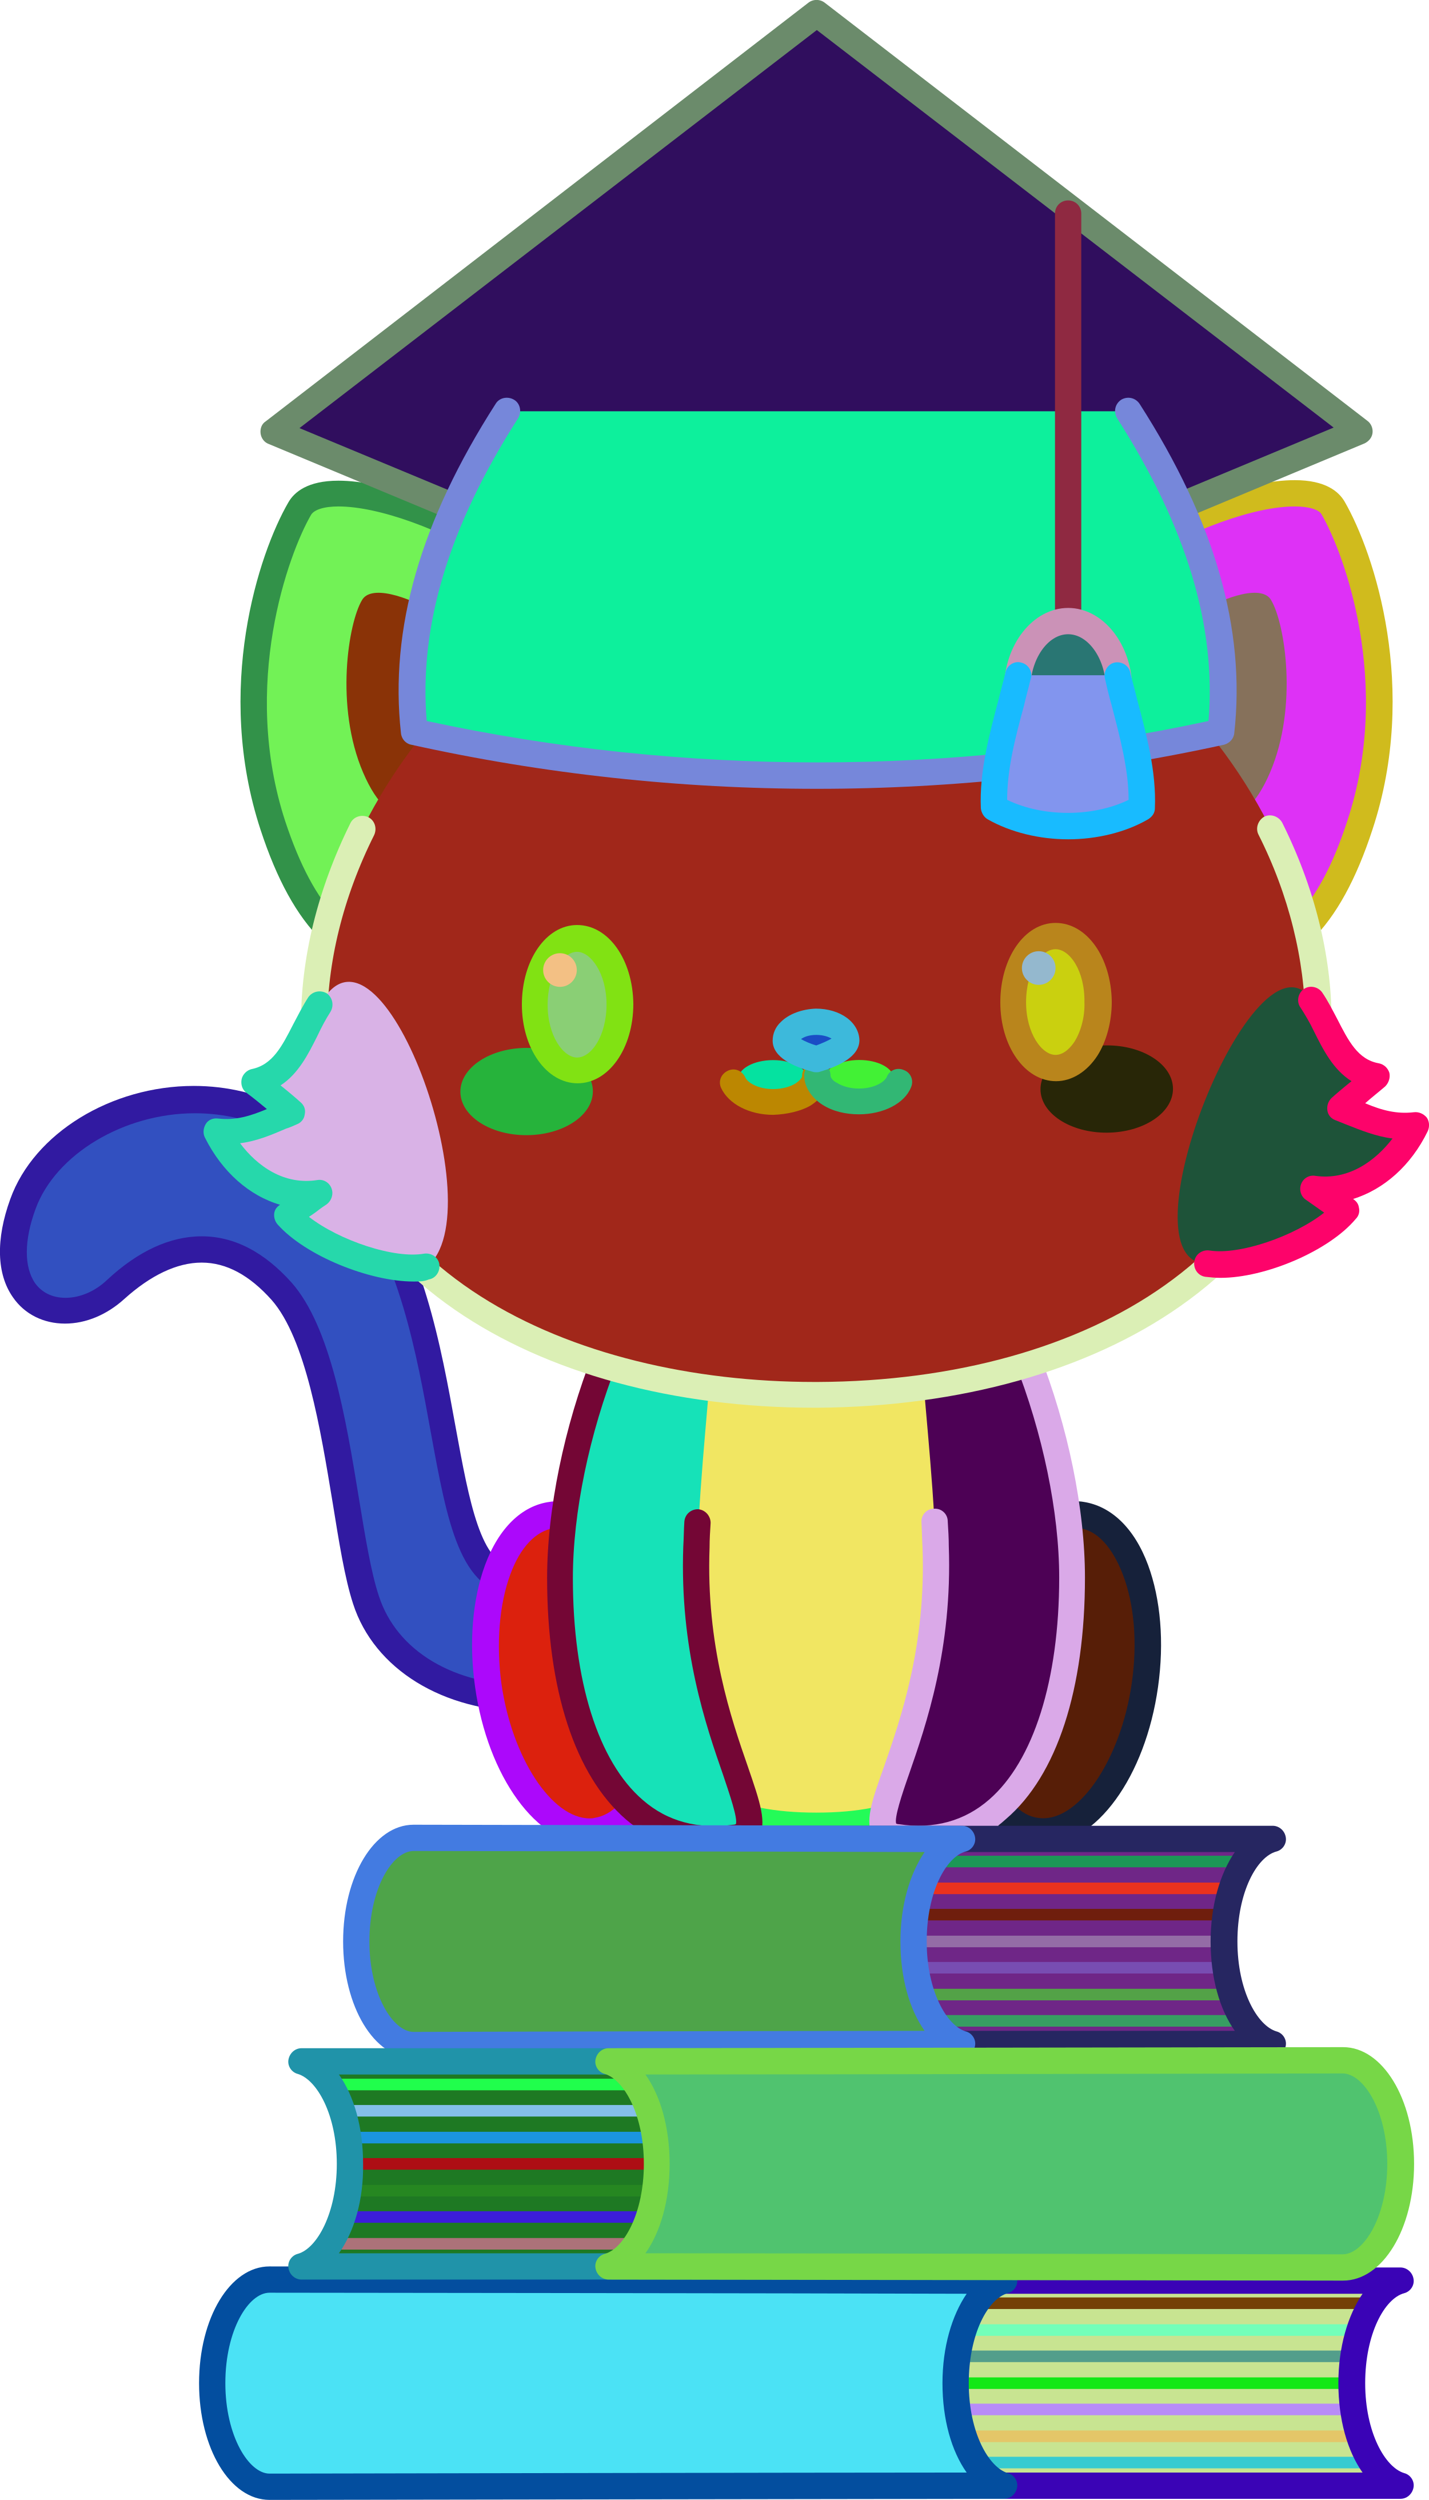 <?xml version="1.0" standalone="no"?>
<svg version="1.1" x="0" y="0" width="100%" height="100%" viewBox="0 0 271.8 475.4" xmlns="http://www.w3.org/2000/svg" xmlns:xlink="http://www.w3.org/1999/xlink">
	  <style type="text/css">.st1{stroke:none;stroke-width:1;stroke-linecap:butt;stroke-linejoin:miter;fill:#ffc733;fill-opacity:1;fill-rule:nonZero;}
	.st2{stroke:none;stroke-width:1;stroke-linecap:butt;stroke-linejoin:miter;fill:#ff0000;fill-opacity:1;fill-rule:nonzero;}
	.st3{stroke:none;stroke-width:1;stroke-linecap:butt;stroke-linejoin:miter;fill:#ffc733;fill-opacity:1;fill-rule:nonZero;}
	.st4{stroke:none;stroke-width:1;stroke-linecap:butt;stroke-linejoin:miter;fill:#ff0000;fill-opacity:1;fill-rule:nonzero;}
	.st5{stroke:none;stroke-width:1;stroke-linecap:butt;stroke-linejoin:miter;fill:#ffc733;fill-opacity:1;fill-rule:nonZero;}
	.st6{stroke:none;stroke-width:1;stroke-linecap:butt;stroke-linejoin:miter;fill:#ff0000;fill-opacity:1;fill-rule:nonzero;}
	.st7{stroke:none;stroke-width:1;stroke-linecap:butt;stroke-linejoin:miter;fill:#ffc733;fill-opacity:1;fill-rule:nonZero;}
	.st8{stroke:none;stroke-width:1;stroke-linecap:butt;stroke-linejoin:miter;fill:#ff0000;fill-opacity:1;fill-rule:nonzero;}
	.st9{stroke:none;stroke-width:1;stroke-linecap:butt;stroke-linejoin:miter;fill:#ffc733;fill-opacity:1;fill-rule:nonZero;}
	.st10{stroke:none;stroke-width:1;stroke-linecap:butt;stroke-linejoin:miter;fill:#ff0000;fill-opacity:1;fill-rule:nonZero;}
	.st11{stroke:none;stroke-width:1;stroke-linecap:butt;stroke-linejoin:miter;fill:#ffc733;fill-opacity:1;fill-rule:nonZero;}
	.st12{stroke:none;stroke-width:1;stroke-linecap:butt;stroke-linejoin:miter;fill:#ff0000;fill-opacity:1;fill-rule:nonZero;}
	.st13{stroke:none;stroke-width:1;stroke-linecap:butt;stroke-linejoin:miter;fill:#ffc733;fill-opacity:1;fill-rule:nonZero;}
	.st14{stroke:none;stroke-width:1;stroke-linecap:butt;stroke-linejoin:miter;fill:#ff0000;fill-opacity:1;fill-rule:nonzero;}
	.st15{stroke:none;stroke-width:1;stroke-linecap:butt;stroke-linejoin:miter;fill:#ff9c00;fill-opacity:1;fill-rule:nonZero;}
	.st16{stroke:none;stroke-width:1;stroke-linecap:butt;stroke-linejoin:miter;fill:#ffc733;fill-opacity:1;fill-rule:nonZero;}
	.st17{stroke:none;stroke-width:1;stroke-linecap:butt;stroke-linejoin:miter;fill:#ff0000;fill-opacity:1;fill-rule:nonzero;}
	.st18{stroke:none;stroke-width:1;stroke-linecap:butt;stroke-linejoin:miter;fill:#ff9c00;fill-opacity:1;fill-rule:nonZero;}
	.st19{stroke:none;stroke-width:1;stroke-linecap:butt;stroke-linejoin:miter;fill:#ffc733;fill-opacity:1;fill-rule:nonZero;}
	.st20{stroke:none;stroke-width:1;stroke-linecap:butt;stroke-linejoin:miter;fill:#ff0000;fill-opacity:1;fill-rule:nonZero;}
	.st21{stroke:none;stroke-width:1;stroke-linecap:butt;stroke-linejoin:miter;fill:#ff0000;fill-opacity:1;fill-rule:nonZero;}
	.st22{stroke:none;stroke-width:1;stroke-linecap:butt;stroke-linejoin:miter;fill:#ff9c00;fill-opacity:1;fill-rule:nonZero;}
	.st23{stroke:none;stroke-width:1;stroke-linecap:butt;stroke-linejoin:miter;fill:#ff9c00;fill-opacity:1;fill-rule:nonZero;}
	.st24{stroke:none;stroke-width:1;stroke-linecap:butt;stroke-linejoin:miter;fill:#ff0000;fill-opacity:1;fill-rule:nonZero;}
	.st25{stroke:none;stroke-width:1;stroke-linecap:butt;stroke-linejoin:miter;fill:#ff0000;fill-opacity:1;fill-rule:nonzero;}
	.st26{stroke:none;stroke-width:1;stroke-linecap:butt;stroke-linejoin:miter;fill:#ffffff;fill-opacity:1;fill-rule:nonZero;}
	.st27{stroke:none;stroke-width:1;stroke-linecap:butt;stroke-linejoin:miter;fill:#ff0000;fill-opacity:1;fill-rule:nonZero;}
	.st28{stroke:none;stroke-width:1;stroke-linecap:butt;stroke-linejoin:miter;fill:#ff0000;fill-opacity:1;fill-rule:nonzero;}
	.st29{stroke:none;stroke-width:1;stroke-linecap:butt;stroke-linejoin:miter;fill:#ffffff;fill-opacity:1;fill-rule:nonZero;}
	.st30{stroke:none;stroke-width:1;stroke-linecap:butt;stroke-linejoin:miter;fill:#ffc733;fill-opacity:1;fill-rule:nonZero;}
	.st31{stroke:none;stroke-width:1;stroke-linecap:butt;stroke-linejoin:miter;fill:#ffc733;fill-opacity:1;fill-rule:nonZero;}
	.st32{stroke:none;stroke-width:1;stroke-linecap:butt;stroke-linejoin:miter;fill:#ff0000;fill-opacity:1;fill-rule:nonZero;}
	.st33{stroke:none;stroke-width:1;stroke-linecap:butt;stroke-linejoin:miter;fill:#ff0000;fill-opacity:1;fill-rule:nonZero;}
	.st34{stroke:none;stroke-width:1;stroke-linecap:butt;stroke-linejoin:miter;fill:#ff0000;fill-opacity:1;fill-rule:nonZero;}
	.st35{stroke:none;stroke-width:1;stroke-linecap:butt;stroke-linejoin:miter;fill:#ff0000;fill-opacity:1;fill-rule:nonzero;}
	.st36{stroke:none;stroke-width:1;stroke-linecap:butt;stroke-linejoin:miter;fill:#ffc733;fill-opacity:1;fill-rule:nonZero;}
	.st37{stroke:none;stroke-width:1;stroke-linecap:butt;stroke-linejoin:miter;fill:#ff0000;fill-opacity:1;fill-rule:nonZero;}
	.st38{stroke:none;stroke-width:1;stroke-linecap:butt;stroke-linejoin:miter;fill:#ffc733;fill-opacity:1;fill-rule:nonZero;}
	.st39{stroke:none;stroke-width:1;stroke-linecap:butt;stroke-linejoin:miter;fill:#ff0000;fill-opacity:1;fill-rule:nonZero;}
	.st40{stroke:none;stroke-width:1;stroke-linecap:butt;stroke-linejoin:miter;fill:#ff0000;fill-opacity:1;fill-rule:nonZero;}
	.st41{stroke:none;stroke-width:1;stroke-linecap:butt;stroke-linejoin:miter;fill:#ff3900;fill-opacity:1;fill-rule:nonZero;}
	.st42{stroke:none;stroke-width:1;stroke-linecap:butt;stroke-linejoin:miter;fill:#ff0000;fill-opacity:1;fill-rule:nonzero;}
	.st43{stroke:none;stroke-width:1;stroke-linecap:butt;stroke-linejoin:miter;fill:#ff3900;fill-opacity:1;fill-rule:nonZero;}
	.st44{stroke:none;stroke-width:1;stroke-linecap:butt;stroke-linejoin:miter;fill:#ff0000;fill-opacity:1;fill-rule:nonZero;}
	.st45{stroke:none;stroke-width:1;stroke-linecap:butt;stroke-linejoin:miter;fill:#ff0000;fill-opacity:1;fill-rule:nonZero;}
	.st46{stroke:none;stroke-width:1;stroke-linecap:butt;stroke-linejoin:miter;fill:#fff00c;fill-opacity:1;fill-rule:nonZero;}
	.st47{stroke:none;stroke-width:1;stroke-linecap:butt;stroke-linejoin:miter;fill:#ff0000;fill-opacity:1;fill-rule:nonzero;}
	.st48{stroke:none;stroke-width:1;stroke-linecap:butt;stroke-linejoin:miter;fill:#fff00c;fill-opacity:1;fill-rule:nonZero;}
	.st49{stroke:none;stroke-width:1;stroke-linecap:butt;stroke-linejoin:miter;fill:#ff0000;fill-opacity:1;fill-rule:nonZero;}
	.st50{stroke:none;stroke-width:1;stroke-linecap:butt;stroke-linejoin:miter;fill:#fff00c;fill-opacity:1;fill-rule:nonZero;}
	.st51{stroke:none;stroke-width:1;stroke-linecap:butt;stroke-linejoin:miter;fill:#ffdc00;fill-opacity:1;fill-rule:nonZero;}
	.st52{stroke:none;stroke-width:1;stroke-linecap:butt;stroke-linejoin:miter;fill:#ffdc00;fill-opacity:1;fill-rule:nonZero;}
	.st53{stroke:none;stroke-width:1;stroke-linecap:butt;stroke-linejoin:miter;fill:#ffdc00;fill-opacity:1;fill-rule:nonZero;}
	.st54{stroke:none;stroke-width:1;stroke-linecap:butt;stroke-linejoin:miter;fill:#ffdc00;fill-opacity:1;fill-rule:nonZero;}
	.st55{stroke:none;stroke-width:1;stroke-linecap:butt;stroke-linejoin:miter;fill:#ffdc00;fill-opacity:1;fill-rule:nonZero;}
	.st56{stroke:none;stroke-width:1;stroke-linecap:butt;stroke-linejoin:miter;fill:#ffdc00;fill-opacity:1;fill-rule:nonZero;}
	.st57{stroke:none;stroke-width:1;stroke-linecap:butt;stroke-linejoin:miter;fill:#ffdc00;fill-opacity:1;fill-rule:nonZero;}
	.st58{stroke:none;stroke-width:1;stroke-linecap:butt;stroke-linejoin:miter;fill:#ff0000;fill-opacity:1;fill-rule:nonzero;}
	.st59{stroke:none;stroke-width:1;stroke-linecap:butt;stroke-linejoin:miter;fill:#ff3900;fill-opacity:1;fill-rule:nonZero;}
	.st60{stroke:none;stroke-width:1;stroke-linecap:butt;stroke-linejoin:miter;fill:#ff0000;fill-opacity:1;fill-rule:nonzero;}
	.st61{stroke:none;stroke-width:1;stroke-linecap:butt;stroke-linejoin:miter;fill:#fff00c;fill-opacity:1;fill-rule:nonZero;}
	.st62{stroke:none;stroke-width:1;stroke-linecap:butt;stroke-linejoin:miter;fill:#ffdc00;fill-opacity:1;fill-rule:nonZero;}
	.st63{stroke:none;stroke-width:1;stroke-linecap:butt;stroke-linejoin:miter;fill:#ffdc00;fill-opacity:1;fill-rule:nonZero;}
	.st64{stroke:none;stroke-width:1;stroke-linecap:butt;stroke-linejoin:miter;fill:#ffdc00;fill-opacity:1;fill-rule:nonZero;}
	.st65{stroke:none;stroke-width:1;stroke-linecap:butt;stroke-linejoin:miter;fill:#ffdc00;fill-opacity:1;fill-rule:nonZero;}
	.st66{stroke:none;stroke-width:1;stroke-linecap:butt;stroke-linejoin:miter;fill:#ffdc00;fill-opacity:1;fill-rule:nonZero;}
	.st67{stroke:none;stroke-width:1;stroke-linecap:butt;stroke-linejoin:miter;fill:#ffdc00;fill-opacity:1;fill-rule:nonZero;}
	.st68{stroke:none;stroke-width:1;stroke-linecap:butt;stroke-linejoin:miter;fill:#ffdc00;fill-opacity:1;fill-rule:nonZero;}
	.st69{stroke:none;stroke-width:1;stroke-linecap:butt;stroke-linejoin:miter;fill:#ff0000;fill-opacity:1;fill-rule:nonzero;}
	.st70{stroke:none;stroke-width:1;stroke-linecap:butt;stroke-linejoin:miter;fill:#ffa100;fill-opacity:1;fill-rule:nonZero;}
	.st71{stroke:none;stroke-width:1;stroke-linecap:butt;stroke-linejoin:miter;fill:#ff0000;fill-opacity:1;fill-rule:nonzero;}
	.st72{stroke:none;stroke-width:1;stroke-linecap:butt;stroke-linejoin:miter;fill:#fff00c;fill-opacity:1;fill-rule:nonZero;}
	.st73{stroke:none;stroke-width:1;stroke-linecap:butt;stroke-linejoin:miter;fill:#ffdc00;fill-opacity:1;fill-rule:nonZero;}
	.st74{stroke:none;stroke-width:1;stroke-linecap:butt;stroke-linejoin:miter;fill:#ffdc00;fill-opacity:1;fill-rule:nonZero;}
	.st75{stroke:none;stroke-width:1;stroke-linecap:butt;stroke-linejoin:miter;fill:#ffdc00;fill-opacity:1;fill-rule:nonZero;}
	.st76{stroke:none;stroke-width:1;stroke-linecap:butt;stroke-linejoin:miter;fill:#ffdc00;fill-opacity:1;fill-rule:nonZero;}
	.st77{stroke:none;stroke-width:1;stroke-linecap:butt;stroke-linejoin:miter;fill:#ffdc00;fill-opacity:1;fill-rule:nonZero;}
	.st78{stroke:none;stroke-width:1;stroke-linecap:butt;stroke-linejoin:miter;fill:#ffdc00;fill-opacity:1;fill-rule:nonZero;}
	.st79{stroke:none;stroke-width:1;stroke-linecap:butt;stroke-linejoin:miter;fill:#ffdc00;fill-opacity:1;fill-rule:nonZero;}
	.st80{stroke:none;stroke-width:1;stroke-linecap:butt;stroke-linejoin:miter;fill:#ff0000;fill-opacity:1;fill-rule:nonzero;}
	.st81{stroke:none;stroke-width:1;stroke-linecap:butt;stroke-linejoin:miter;fill:#ff061e;fill-opacity:1;fill-rule:nonZero;}
	.st82{stroke:none;stroke-width:1;stroke-linecap:butt;stroke-linejoin:miter;fill:#ff0000;fill-opacity:1;fill-rule:nonzero;}</style>
	  <defs/>
	  <g id="组1">
	    <g id="组2">
	      <path class="st1" id="路径1" d="M 97.962 300.812 C 81.062 300.013 88.762 251.413 67.762 224.813 C 46.862 198.213 11.462 209.613 4.362 229.013 C -2.738 248.413 12.462 254.013 21.962 245.213 C 31.562 236.412 43.062 233.713 53.462 245.513 C 63.962 257.413 64.962 290.312 69.462 304.212 C 73.062 315.413 85.362 323.913 103.162 322.913 C 128.062 321.613 113.462 301.613 97.962 300.812  Z " style="fill:#3250c0"/>
	      <path class="st2" id="复合路径1" d="M 100.462 325.513 C 100.462 325.513 100.462 325.513 100.462 325.513 C 84.262 325.513 71.162 317.413 67.162 305.013 C 65.562 300.113 64.462 293.113 63.262 285.712 C 60.962 271.812 58.162 254.613 51.662 247.213 C 47.462 242.513 43.062 240.113 38.362 240.113 C 33.662 240.113 28.662 242.513 23.662 247.013 C 20.362 250.013 16.362 251.713 12.362 251.713 C 8.262 251.713 4.662 249.912 2.462 246.713 C -0.638 242.312 -0.838 235.713 1.962 228.013 C 6.462 215.513 21.162 206.513 36.862 206.513 C 49.562 206.513 61.262 212.413 69.662 223.113 C 80.462 236.812 83.862 256.013 86.662 271.413 C 89.262 285.612 91.462 297.812 97.962 298.112 C 108.362 298.612 118.862 307.112 118.962 314.913 C 118.962 317.812 117.462 324.513 103.262 325.212 C 102.362 325.513 101.462 325.513 100.462 325.513 C 100.462 325.513 100.462 325.513 100.462 325.513  Z M 38.362 235.113 C 44.562 235.113 50.262 238.113 55.462 243.913 C 62.862 252.313 65.762 269.613 68.262 284.913 C 69.462 292.212 70.562 299.013 72.062 303.513 C 75.462 314.013 86.362 320.513 100.562 320.513 C 100.562 320.513 100.562 320.513 100.562 320.513 C 101.462 320.513 102.262 320.513 103.162 320.413 C 106.462 320.212 114.162 319.312 114.162 315.112 C 114.162 310.413 106.162 303.712 97.962 303.312 C 87.462 302.812 85.062 289.413 81.962 272.512 C 79.262 257.612 75.962 239.012 65.962 226.412 C 58.462 216.912 48.262 211.712 37.062 211.712 C 23.562 211.712 10.562 219.512 6.762 229.912 C 4.562 235.912 4.562 240.912 6.662 244.012 C 7.962 245.812 9.962 246.812 12.462 246.812 C 15.162 246.812 18.062 245.612 20.362 243.412 C 26.262 237.913 32.362 235.113 38.362 235.113 C 38.362 235.113 38.362 235.113 38.362 235.113  Z " style="fill:#311aa1"/>
	    </g>
	    <g id="组3">
	      <g id="组4">
	        <path class="st3" id="椭圆1" d="M 104.905 288.013 C 113.929 286.741 123.144 299.187 125.488 315.811 C 127.831 332.436 122.416 346.945 113.393 348.217 C 104.37 349.489 95.155 337.043 92.811 320.418 C 90.467 303.793 95.882 289.285 104.905 288.013  Z " style="fill:#dc210d"/>
	        <path class="st4" id="复合路径2" d="M 112.162 350.812 C 102.162 350.812 92.762 337.913 90.362 320.812 C 89.162 312.413 89.862 304.113 92.262 297.613 C 94.862 290.613 99.262 286.312 104.562 285.613 C 105.062 285.513 105.662 285.513 106.162 285.513 C 116.162 285.513 125.562 298.413 127.962 315.513 C 129.162 323.913 128.462 332.212 126.062 338.712 C 123.462 345.712 119.062 350.013 113.762 350.712 C 113.262 350.712 112.662 350.812 112.162 350.812 C 112.162 350.812 112.162 350.812 112.162 350.812  Z M 106.262 290.513 C 105.962 290.513 105.662 290.513 105.362 290.613 C 101.962 291.113 98.962 294.213 97.062 299.413 C 94.962 305.113 94.362 312.513 95.362 320.113 C 97.362 334.312 104.962 345.812 112.162 345.812 C 112.462 345.812 112.762 345.812 113.062 345.712 C 116.462 345.212 119.462 342.112 121.362 336.913 C 123.462 331.212 124.062 323.812 123.062 316.212 C 121.062 302.013 113.462 290.513 106.262 290.513 C 106.262 290.513 106.262 290.513 106.262 290.513  Z " style="fill:#ac08fb"/>
	      </g>
	      <g id="组5">
	        <path class="st5" id="椭圆2" d="M 185.071 315.74 C 187.415 299.115 196.63 286.669 205.654 287.941 C 214.677 289.213 220.092 303.722 217.748 320.346 C 215.404 336.971 206.189 349.417 197.166 348.145 C 188.143 346.873 182.728 332.364 185.071 315.74  Z " style="fill:#571e07"/>
	        <path class="st6" id="复合路径3" d="M 198.462 350.812 C 198.462 350.812 198.462 350.812 198.462 350.812 C 197.962 350.812 197.362 350.812 196.862 350.712 C 191.562 349.913 187.162 345.712 184.562 338.712 C 182.162 332.212 181.462 324.013 182.662 315.513 C 185.062 298.413 194.462 285.513 204.462 285.513 C 204.962 285.513 205.562 285.513 206.062 285.613 C 211.362 286.413 215.762 290.613 218.362 297.613 C 220.762 304.113 221.462 312.312 220.262 320.812 C 217.862 337.913 208.462 350.812 198.462 350.812 C 198.462 350.812 198.462 350.812 198.462 350.812  Z M 204.362 290.513 C 197.062 290.513 189.462 302.013 187.462 316.212 C 186.362 323.812 186.962 331.212 189.162 336.913 C 191.162 342.112 194.062 345.312 197.462 345.712 C 204.962 346.812 213.162 334.812 215.262 320.112 C 216.362 312.512 215.762 305.112 213.562 299.413 C 211.562 294.212 208.662 291.013 205.262 290.612 C 204.962 290.513 204.662 290.513 204.362 290.513 C 204.362 290.513 204.362 290.513 204.362 290.513  Z " style="fill:#16213a"/>
	      </g>
	    </g>
	    <g id="组6">
	      <path class="st7" id="路径8" d="M 191.862 291.613 C 191.862 322.213 190.962 347.113 155.262 347.113 C 119.562 347.113 118.662 322.312 118.662 291.613 C 118.662 261.013 135.062 236.113 155.262 236.113 C 175.462 236.113 191.862 261.013 191.862 291.613  Z " style="fill:#f1e662"/>
	      <path class="st8" id="复合路径4" d="M 155.262 349.613 C 116.162 349.613 116.162 320.113 116.162 291.613 C 116.162 259.613 133.662 233.613 155.262 233.613 C 176.862 233.613 194.362 259.613 194.362 291.613 C 194.362 320.113 194.362 349.613 155.262 349.613 C 155.262 349.613 155.262 349.613 155.262 349.613  Z M 155.262 238.713 C 136.462 238.713 121.162 262.513 121.162 291.712 C 121.162 324.712 123.462 344.712 155.262 344.712 C 187.062 344.712 189.362 324.712 189.362 291.712 C 189.362 262.413 174.062 238.713 155.262 238.713 C 155.262 238.713 155.262 238.713 155.262 238.713  Z " style="fill:#24fb58"/>
	    </g>
	    <g id="组7">
	      <g id="组8">
	        <g id="组9">
	          <path class="st9" id="路径11" d="M 132.662 294.113 C 131.362 329.413 149.362 348.113 139.962 349.413 C 117.162 352.713 106.662 329.113 106.662 300.113 C 106.662 271.113 122.862 235.413 131.362 235.413 C 139.762 235.413 133.762 265.113 132.662 294.113  Z " style="fill:#16e2b8"/>
	        </g>
	        <g id="组10">
	          <g id="组11">
	            <path class="st10" id="路径12" d="M 135.762 352.212 C 129.462 352.212 123.862 350.112 119.062 346.013 C 109.362 337.613 104.062 321.312 104.062 300.113 C 104.062 287.113 107.262 271.413 112.862 257.213 C 113.362 255.913 114.862 255.313 116.062 255.813 C 117.362 256.313 117.962 257.813 117.462 259.013 C 112.062 272.713 108.962 287.713 108.962 300.113 C 108.962 319.613 113.762 335.013 122.262 342.313 C 126.962 346.413 132.762 347.913 139.462 347.013 C 139.762 347.013 139.862 346.913 139.962 346.913 C 140.362 345.812 138.762 341.213 137.562 337.613 C 134.262 328.113 129.262 313.713 129.962 294.113 C 130.062 292.513 130.062 290.913 130.162 289.413 C 130.262 288.013 131.362 287.013 132.762 287.013 C 134.162 287.113 135.162 288.313 135.162 289.613 C 135.062 291.213 134.962 292.713 134.962 294.313 C 134.262 312.913 139.062 326.813 142.262 336.013 C 144.562 342.713 145.962 346.713 144.262 349.613 C 143.462 350.913 142.062 351.813 140.162 352.013 C 138.762 352.113 137.262 352.212 135.762 352.212 C 135.762 352.212 135.762 352.212 135.762 352.212  Z " style="fill:#740635"/>
	          </g>
	        </g>
	      </g>
	      <g id="组12">
	        <g id="组13">
	          <path class="st11" id="路径13" d="M 177.962 294.113 C 179.262 329.413 161.262 348.113 170.662 349.413 C 193.462 352.713 203.962 329.113 203.962 300.113 C 203.962 271.113 187.762 235.413 179.262 235.413 C 170.762 235.413 176.862 265.113 177.962 294.113  Z " style="fill:#4d0155"/>
	        </g>
	        <g id="组14">
	          <g id="组15">
	            <path class="st12" id="路径14" d="M 174.762 352.212 C 173.262 352.212 171.762 352.112 170.262 351.913 C 168.362 351.612 167.062 350.812 166.162 349.513 C 164.362 346.613 165.762 342.613 168.162 335.913 C 171.362 326.712 176.162 312.913 175.462 294.212 C 175.362 292.612 175.362 291.112 175.262 289.513 C 175.162 288.113 176.262 286.913 177.662 286.913 C 179.062 286.812 180.262 287.913 180.262 289.312 C 180.362 290.913 180.462 292.512 180.462 294.012 C 181.162 313.612 176.162 328.012 172.862 337.512 C 171.562 341.212 170.062 345.712 170.462 346.812 C 170.562 346.812 170.662 346.913 170.962 346.913 C 177.662 347.913 183.462 346.312 188.162 342.212 C 196.562 334.913 201.462 319.513 201.462 300.013 C 201.462 287.613 198.362 272.613 192.962 258.913 C 192.462 257.612 193.062 256.212 194.362 255.713 C 195.662 255.213 197.062 255.812 197.562 257.112 C 203.162 271.312 206.362 287.012 206.362 300.012 C 206.362 321.212 201.062 337.612 191.362 345.912 C 186.762 350.113 181.162 352.212 174.762 352.212 C 174.762 352.212 174.762 352.212 174.762 352.212  Z " style="fill:#daa9e8"/>
	          </g>
	        </g>
	      </g>
	    </g>
	    <g id="组16">
	      <g id="组17">
	        <g id="组18">
	          <path class="st13" id="路径15" d="M 120.462 130.513 C 128.562 154.413 113.562 169.513 94.862 178.413 C 71.762 189.413 59.462 179.913 51.962 156.913 C 43.262 130.313 52.162 105.113 57.062 96.613 C 63.162 86.113 112.262 106.713 120.462 130.513  Z " style="fill:#72f256"/>
	          <path class="st14" id="复合路径5" d="M 77.762 185.513 C 64.762 185.513 55.762 176.713 49.562 157.813 C 40.762 131.013 49.162 105.313 54.862 95.513 C 55.962 93.613 58.462 91.413 64.362 91.413 C 81.462 91.413 115.862 109.413 122.862 129.813 C 130.062 151.013 120.562 169.113 95.962 180.813 C 89.062 183.913 83.162 185.513 77.762 185.513 C 77.762 185.513 77.762 185.513 77.762 185.513  Z M 64.362 96.313 C 61.662 96.313 59.762 96.913 59.162 97.913 C 54.862 105.313 45.762 130.213 54.262 156.213 C 59.762 172.812 67.162 180.513 77.662 180.513 C 82.262 180.513 87.662 179.013 93.662 176.213 C 109.262 168.812 126.062 155.113 117.962 131.412 C 112.062 113.613 79.662 96.313 64.362 96.313 C 64.362 96.313 64.362 96.313 64.362 96.313  Z " style="fill:#329249"/>
	        </g>
	        <g id="组19">
	          <path class="st15" id="路径18" d="M 100.062 133.513 C 105.462 146.113 98.362 148.813 89.862 152.513 C 81.262 156.213 74.462 159.513 69.062 146.913 C 63.662 134.313 66.262 118.413 68.862 114.113 C 72.062 108.513 94.662 120.913 100.062 133.513  Z " style="fill:#8a3307"/>
	        </g>
	        <g id="组20">
	          <path class="st16" id="路径19" d="M 190.162 130.513 C 182.062 154.413 197.062 169.513 215.762 178.413 C 238.862 189.413 251.162 179.913 258.662 156.913 C 267.362 130.313 258.462 105.113 253.562 96.613 C 247.462 86.113 198.262 106.713 190.162 130.513  Z " style="fill:#de31f6"/>
	          <path class="st17" id="复合路径6" d="M 232.862 185.513 C 232.862 185.513 232.862 185.513 232.862 185.513 C 227.462 185.513 221.462 183.913 214.662 180.713 C 190.062 169.013 180.462 150.912 187.762 129.713 C 194.762 109.213 229.162 91.312 246.262 91.312 C 252.162 91.312 254.662 93.513 255.762 95.412 C 261.462 105.312 269.862 131.012 261.062 157.713 C 254.862 176.713 245.862 185.513 232.862 185.513 C 232.862 185.513 232.862 185.513 232.862 185.513  Z M 246.262 96.313 C 230.962 96.313 198.562 113.613 192.562 131.313 C 184.462 155.013 201.362 168.813 216.862 176.113 C 222.862 179.013 228.262 180.413 232.862 180.413 C 243.362 180.413 250.862 172.713 256.262 156.113 C 264.862 130.113 255.662 105.213 251.362 97.813 C 250.862 96.913 248.962 96.313 246.262 96.313 C 246.262 96.313 246.262 96.313 246.262 96.313  Z " style="fill:#d0bb1d"/>
	        </g>
	        <g id="组21">
	          <path class="st18" id="路径22" d="M 210.562 133.513 C 205.162 146.113 212.262 148.813 220.762 152.513 C 229.362 156.213 236.162 159.513 241.562 146.913 C 246.962 134.313 244.362 118.413 241.762 114.113 C 238.562 108.513 215.962 120.913 210.562 133.513  Z " style="fill:#86715b"/>
	        </g>
	      </g>
	      <g id="组22">
	        <path class="st19" id="路径23" d="M 250.862 194.013 C 251.062 239.013 208.462 264.913 155.662 265.212 C 102.862 265.513 59.962 239.912 59.762 194.912 C 59.562 149.912 102.062 102.412 154.862 102.212 C 207.662 102.013 250.562 149.013 250.862 194.013  Z " style="fill:#a1271a"/>
	      </g>
	      <g id="组23">
	        <g id="组24">
	          <path class="st20" id="路径24" d="M 154.862 267.712 C 128.162 267.712 103.962 261.112 86.562 249.113 C 67.462 235.913 57.362 217.213 57.262 194.912 C 57.162 182.213 60.462 169.012 66.662 156.512 C 67.262 155.312 68.762 154.812 70.062 155.412 C 71.262 156.012 71.762 157.512 71.162 158.812 C 65.262 170.613 62.162 183.113 62.262 195.013 C 62.462 241.913 108.862 262.812 154.862 262.812 C 155.062 262.812 155.362 262.812 155.562 262.812 C 181.562 262.712 204.962 256.212 221.562 244.413 C 239.062 232.013 248.362 214.613 248.262 194.113 C 248.162 182.513 245.162 170.213 239.362 158.713 C 238.762 157.513 239.262 156.013 240.462 155.313 C 241.662 154.713 243.162 155.213 243.862 156.413 C 249.962 168.613 253.262 181.613 253.262 194.013 C 253.362 216.313 243.462 235.113 224.462 248.413 C 206.962 260.712 182.562 267.513 155.562 267.712 C 155.362 267.712 155.162 267.712 154.862 267.712 C 154.862 267.712 154.862 267.712 154.862 267.712  Z " style="fill:#dbefb5"/>
	        </g>
	      </g>
	      <g id="组25">
	        <g id="组26">
	          <path class="st21" id="路径25" d="M 210.862 123.613 C 210.362 123.613 209.862 123.413 209.362 123.113 C 193.062 111.013 174.362 104.713 155.162 104.713 C 155.062 104.713 154.862 104.713 154.762 104.713 C 135.862 104.812 117.462 111.113 101.362 122.913 C 100.262 123.713 98.662 123.513 97.862 122.413 C 97.062 121.313 97.262 119.713 98.362 118.913 C 115.262 106.413 134.762 99.812 154.762 99.713 C 154.862 99.713 155.062 99.713 155.162 99.713 C 175.362 99.713 195.162 106.413 212.262 119.113 C 213.362 119.913 213.562 121.513 212.762 122.613 C 212.462 123.313 211.662 123.613 210.862 123.613 C 210.862 123.613 210.862 123.613 210.862 123.613  Z " style="fill:#8ba56c"/>
	        </g>
	      </g>
	      <g id="组27">
	        <g id="组28">
	          <path class="st22" id="椭圆3" d="M 100.125 199.279 C 107.084 199.245 112.743 202.934 112.765 207.518 C 112.787 212.102 107.164 215.845 100.205 215.879 C 93.246 215.912 87.587 212.224 87.565 207.64 C 87.543 203.056 93.166 199.312 100.125 199.279  Z " style="fill:#26b33b"/>
	        </g>
	        <g id="组29">
	          <path class="st23" id="椭圆4" d="M 210.465 198.803 C 217.424 198.77 223.083 202.459 223.105 207.043 C 223.127 211.627 217.504 215.37 210.545 215.403 C 203.586 215.437 197.927 211.748 197.905 207.164 C 197.883 202.58 203.507 198.837 210.465 198.803  Z " style="fill:#282607"/>
	        </g>
	      </g>
	      <g id="组30">
	        <g id="组31">
	          <path class="st24" id="椭圆5" d="M 109.721 178.484 C 114.195 178.463 117.848 184.042 117.881 190.945 C 117.915 197.849 114.315 203.463 109.841 203.484 C 105.368 203.506 101.715 197.927 101.681 191.023 C 101.648 184.12 105.248 178.506 109.721 178.484  Z " style="fill:#8acf75"/>
	          <path class="st25" id="复合路径7" d="M 109.862 206.013 C 103.962 206.013 99.262 199.413 99.262 191.013 C 99.262 182.613 103.862 175.913 109.762 175.913 C 115.762 175.913 120.362 182.513 120.462 190.913 C 120.462 199.413 115.762 206.013 109.862 206.013 C 109.862 206.013 109.862 206.013 109.862 206.013 C 109.862 206.013 109.862 206.013 109.862 206.013  Z M 109.762 181.013 C 107.062 181.013 104.162 185.113 104.162 191.113 C 104.162 197.013 107.162 201.113 109.762 201.113 C 109.762 201.113 109.762 203.613 109.762 203.613 C 109.762 203.613 109.762 201.113 109.762 201.113 C 112.462 201.113 115.362 197.013 115.362 191.013 C 115.362 185.113 112.362 181.013 109.762 181.013 C 109.762 181.013 109.762 181.013 109.762 181.013  Z " style="fill:#81e213"/>
	        </g>
	        <g id="组32">
	          <path class="st26" id="椭圆6" d="M 106.494 181.274 C 108.261 181.266 109.701 182.692 109.709 184.459 C 109.717 186.227 108.291 187.666 106.523 187.674 C 104.756 187.682 103.317 186.256 103.309 184.489 C 103.301 182.721 104.727 181.282 106.494 181.274  Z " style="fill:#f3c084"/>
	        </g>
	        <g id="组33">
	          <path class="st27" id="椭圆7" d="M 200.715 178.101 C 205.188 178.08 208.841 183.659 208.874 190.563 C 208.908 197.466 205.308 203.08 200.834 203.101 C 196.361 203.123 192.708 197.544 192.674 190.64 C 192.641 183.737 196.241 178.123 200.715 178.101  Z " style="fill:#cad00f"/>
	          <path class="st28" id="复合路径8" d="M 200.862 205.613 C 194.962 205.613 190.262 199.013 190.262 190.613 C 190.262 182.213 194.862 175.513 200.762 175.513 C 206.762 175.513 211.362 182.113 211.462 190.513 C 211.462 194.313 210.462 198.013 208.762 200.713 C 206.762 203.813 203.862 205.613 200.862 205.613 C 200.862 205.613 200.862 205.613 200.862 205.613 C 200.862 205.613 200.862 205.613 200.862 205.613  Z M 200.762 180.513 C 198.062 180.513 195.162 184.613 195.162 190.613 C 195.162 196.513 198.162 200.613 200.762 200.613 C 200.762 200.613 200.762 203.113 200.762 203.113 C 200.762 203.113 200.762 200.613 200.762 200.613 C 202.462 200.613 203.762 199.013 204.362 198.113 C 205.562 196.213 206.362 193.413 206.262 190.613 C 206.362 184.613 203.462 180.513 200.762 180.513 C 200.762 180.513 200.762 180.513 200.762 180.513  Z " style="fill:#b9851c"/>
	        </g>
	        <g id="组34">
	          <path class="st29" id="椭圆8" d="M 197.554 180.893 C 199.321 180.885 200.76 182.311 200.768 184.078 C 200.777 185.846 199.351 187.285 197.583 187.293 C 195.816 187.302 194.377 185.876 194.368 184.108 C 194.36 182.341 195.786 180.902 197.554 180.893  Z " style="fill:#94b8ce"/>
	        </g>
	      </g>
	      <g id="组35">
	        <g id="组36">
	          <path class="st30" id="椭圆9" d="M 146.985 201.603 C 150.631 201.585 153.593 203.183 153.603 205.171 C 153.612 207.159 150.665 208.785 147.02 208.803 C 143.375 208.821 140.412 207.223 140.403 205.235 C 140.393 203.247 143.34 201.621 146.985 201.603  Z " style="fill:#05e2a0"/>
	        </g>
	        <g id="组37">
	          <path class="st31" id="椭圆10" d="M 163.378 201.58 C 167.023 201.562 169.986 203.16 169.995 205.148 C 170.005 207.136 167.057 208.762 163.412 208.78 C 159.767 208.797 156.805 207.2 156.795 205.212 C 156.786 203.223 159.733 201.597 163.378 201.58  Z " style="fill:#42f135"/>
	        </g>
	        <g id="组38">
	          <g id="组39">
	            <g id="组40">
	              <g id="组41">
	                <path class="st32" id="路径30" d="M 147.062 212.013 C 142.462 212.013 138.562 209.913 137.162 206.913 C 136.562 205.613 137.162 204.213 138.462 203.613 C 139.762 203.013 141.162 203.613 141.762 204.913 C 142.162 205.813 144.062 207.113 147.062 207.113 C 147.062 207.113 147.062 207.113 147.062 207.113 C 148.662 207.113 150.262 206.713 151.362 206.013 C 152.062 205.513 152.562 205.013 152.562 204.613 C 152.562 203.213 153.662 202.113 155.062 202.113 C 155.062 202.113 155.062 202.113 155.062 202.113 C 156.462 202.113 157.562 203.213 157.562 204.613 C 157.562 206.812 156.362 208.913 154.062 210.312 C 152.262 211.313 149.762 211.913 147.062 212.013 C 147.162 212.013 147.162 212.013 147.062 212.013 C 147.062 212.013 147.062 212.013 147.062 212.013  Z " style="fill:#bc8701"/>
	              </g>
	            </g>
	            <g id="组42">
	              <g id="组43">
	                <path class="st33" id="路径31" d="M 163.362 211.913 C 160.762 211.913 158.362 211.313 156.462 210.113 C 154.262 208.713 152.962 206.613 152.962 204.513 C 152.962 203.113 154.062 202.013 155.462 202.013 C 155.462 202.013 155.462 202.013 155.462 202.013 C 156.862 202.013 157.962 203.113 157.962 204.513 C 157.962 204.913 158.362 205.513 159.162 205.913 C 160.262 206.613 161.762 207.013 163.362 207.013 C 163.362 207.013 163.362 207.013 163.362 207.013 C 166.362 207.013 168.262 205.713 168.662 204.813 C 169.162 203.513 170.662 202.913 171.962 203.513 C 173.262 204.013 173.862 205.513 173.262 206.813 C 172.062 209.813 168.062 211.913 163.362 211.913 C 163.462 211.913 163.462 211.913 163.362 211.913 C 163.362 211.913 163.362 211.913 163.362 211.913  Z " style="fill:#32b774"/>
	              </g>
	            </g>
	          </g>
	          <g id="组44">
	            <path class="st34" id="路径32" d="M 160.962 197.813 C 160.962 199.813 155.262 201.413 155.262 201.413 C 155.262 201.413 149.562 199.813 149.462 197.913 C 149.462 195.913 152.062 194.313 155.162 194.313 C 158.362 194.313 160.962 195.913 160.962 197.813  Z " style="fill:#1a4dc5"/>
	            <path class="st35" id="复合路径9" d="M 155.262 203.913 C 155.062 203.913 154.862 203.913 154.562 203.813 C 151.062 202.913 146.962 201.113 146.962 197.913 C 146.962 196.613 147.462 195.313 148.562 194.313 C 150.062 192.813 152.562 191.913 155.162 191.813 C 159.862 191.813 163.362 194.413 163.462 197.813 C 163.462 201.013 159.362 202.813 155.962 203.813 C 155.762 203.913 155.462 203.913 155.262 203.913 C 155.262 203.913 155.262 203.913 155.262 203.913  Z M 152.362 197.613 C 153.062 198.013 154.162 198.513 155.262 198.812 C 156.362 198.412 157.462 197.912 158.162 197.512 C 157.662 197.212 156.662 196.812 155.262 196.812 C 153.862 196.813 152.862 197.213 152.362 197.613 C 152.362 197.613 152.362 197.613 152.362 197.613  Z " style="fill:#3db9db"/>
	          </g>
	        </g>
	      </g>
	      <g id="组45">
	        <g id="组46">
	          <g id="组47">
	            <path class="st36" id="路径35" d="M 60.862 191.113 C 57.762 196.812 55.762 204.413 48.562 205.812 C 50.862 207.713 53.562 209.812 55.562 211.613 C 50.762 213.613 46.762 215.812 41.262 215.113 C 44.962 222.513 52.362 228.413 60.862 227.013 C 58.762 228.413 57.062 229.913 54.662 231.013 C 59.862 236.913 73.562 242.213 81.162 240.913 C 94.262 230.613 72.162 170.113 60.862 191.113  Z " style="fill:#d9b2e6"/>
	          </g>
	          <g id="组48">
	            <path class="st37" id="路径36" d="M 78.662 243.713 C 70.262 243.713 58.062 238.812 52.762 232.812 C 52.262 232.213 52.062 231.412 52.162 230.713 C 52.262 230.013 52.662 229.513 53.262 229.113 C 47.462 227.413 42.262 222.913 38.962 216.312 C 38.562 215.512 38.662 214.512 39.162 213.713 C 39.662 212.912 40.562 212.613 41.462 212.713 C 44.862 213.113 47.662 212.213 50.762 210.912 C 49.662 210.012 48.362 208.912 46.862 207.812 C 46.062 207.213 45.762 206.213 45.962 205.213 C 46.162 204.312 46.962 203.513 47.862 203.312 C 51.862 202.512 53.662 198.912 55.762 194.812 C 56.662 193.113 57.562 191.312 58.662 189.613 C 59.462 188.513 60.962 188.213 62.162 188.913 C 63.262 189.713 63.562 191.213 62.862 192.413 C 61.962 193.813 61.162 195.313 60.362 197.013 C 58.662 200.413 56.762 204.213 53.362 206.413 C 54.862 207.613 56.162 208.713 57.162 209.613 C 57.862 210.213 58.162 211.013 57.962 211.913 C 57.862 212.813 57.262 213.513 56.462 213.813 C 55.762 214.113 55.162 214.413 54.462 214.613 C 51.662 215.813 48.862 217.013 45.662 217.413 C 48.962 221.813 54.062 225.413 60.362 224.413 C 61.562 224.213 62.662 224.913 63.062 226.013 C 63.462 227.113 63.062 228.313 62.162 229.013 C 61.562 229.413 60.962 229.813 60.462 230.213 C 59.962 230.613 59.362 231.013 58.762 231.413 C 64.562 235.913 74.962 239.413 80.662 238.413 C 82.062 238.213 83.362 239.113 83.562 240.413 C 83.762 241.813 82.862 243.113 81.562 243.313 C 80.662 243.713 79.662 243.713 78.662 243.713 C 78.662 243.713 78.662 243.713 78.662 243.713  Z " style="fill:#26d8ab"/>
	          </g>
	        </g>
	        <g id="组49">
	          <path class="st38" id="路径37" d="M 249.562 190.213 C 253.162 195.613 254.762 203.513 262.062 204.812 C 259.762 206.713 257.062 208.912 255.062 210.713 C 259.862 212.613 263.962 214.812 269.462 214.113 C 265.862 221.513 258.562 227.513 249.962 226.213 C 252.062 227.613 253.862 229.113 256.162 230.213 C 250.962 236.213 237.362 241.613 229.762 240.312 C 212.362 240.713 238.862 174.313 249.562 190.213  Z " style="fill:#1e5339"/>
	        </g>
	        <g id="组50">
	          <path class="st39" id="路径38" d="M 232.162 243.013 C 231.162 243.013 230.162 242.913 229.262 242.813 C 227.862 242.613 226.962 241.313 227.162 239.913 C 227.362 238.513 228.662 237.613 230.062 237.813 C 235.762 238.713 246.162 235.113 251.862 230.613 C 251.262 230.213 250.762 229.813 250.162 229.413 C 249.562 229.013 249.062 228.613 248.462 228.213 C 247.462 227.613 247.062 226.313 247.462 225.213 C 247.862 224.113 248.962 223.413 250.162 223.613 C 256.462 224.513 261.562 220.813 264.862 216.513 C 261.662 216.113 258.762 214.913 255.962 213.813 C 255.262 213.513 254.662 213.313 253.962 213.013 C 253.162 212.713 252.562 212.013 252.462 211.113 C 252.362 210.213 252.662 209.413 253.262 208.813 C 254.262 207.913 255.562 206.813 257.062 205.613 C 253.562 203.413 251.662 199.613 249.962 196.213 C 249.162 194.513 248.262 193.013 247.362 191.613 C 246.562 190.513 246.862 188.913 247.962 188.113 C 249.062 187.313 250.662 187.613 251.462 188.713 C 252.562 190.313 253.462 192.113 254.362 193.813 C 256.462 197.913 258.262 201.513 262.262 202.213 C 263.262 202.413 263.962 203.113 264.262 204.013 C 264.462 204.913 264.162 205.913 263.462 206.613 C 262.062 207.813 260.762 208.813 259.662 209.813 C 262.762 211.113 265.562 211.913 268.962 211.513 C 269.862 211.413 270.762 211.813 271.362 212.513 C 271.862 213.213 271.962 214.213 271.562 215.113 C 268.362 221.713 263.162 226.213 257.362 228.013 C 257.962 228.413 258.362 228.913 258.462 229.613 C 258.662 230.413 258.462 231.213 257.862 231.813 C 252.762 237.913 240.662 243.013 232.162 243.013 C 232.162 243.013 232.162 243.013 232.162 243.013  Z " style="fill:#fd036a"/>
	        </g>
	      </g>
	    </g>
	    <g id="组51">
	      <g id="组52">
	        <path class="st40" id="路径39" d="M 216.562 126.813 C 215.962 126.813 215.362 126.613 214.962 126.213 C 197.762 111.513 176.562 103.413 155.262 103.413 C 134.562 103.413 113.762 111.213 96.762 125.213 C 95.662 126.113 94.162 125.913 93.262 124.913 C 92.362 123.813 92.562 122.313 93.562 121.413 C 111.462 106.613 133.362 98.413 155.262 98.413 C 177.762 98.413 200.062 106.913 218.162 122.513 C 219.162 123.413 219.362 125.013 218.462 126.013 C 217.962 126.513 217.262 126.813 216.562 126.813 C 216.562 126.813 216.562 126.813 216.562 126.813  Z " style="fill:#e26c78"/>
	      </g>
	    </g>
	    <g id="组53">
	      <g id="组54">
	        <path class="st41" id="多边形1" d="M 155.262 125.113 C 155.262 125.113 52.062 82.113 52.062 82.113 C 52.062 82.113 155.362 2.513 155.362 2.513 C 155.362 2.513 258.562 82.013 258.562 82.013 C 258.562 82.013 155.262 125.113 155.262 125.113  Z " style="fill:#300e5e"/>
	        <path class="st42" id="复合路径10" d="M 155.262 127.613 C 154.962 127.613 154.562 127.513 154.262 127.413 C 154.262 127.413 51.062 84.413 51.062 84.413 C 50.262 84.113 49.662 83.313 49.562 82.413 C 49.462 81.513 49.762 80.613 50.562 80.113 C 50.562 80.113 153.762 0.513 153.762 0.513 C 154.662 -0.187 155.962 -0.187 156.862 0.513 C 156.862 0.513 260.062 80.013 260.062 80.013 C 260.762 80.513 261.162 81.413 261.062 82.313 C 260.962 83.213 260.362 83.913 259.562 84.313 C 259.562 84.313 156.262 127.413 156.262 127.413 C 155.962 127.513 155.562 127.613 155.262 127.613 C 155.262 127.613 155.262 127.613 155.262 127.613  Z M 56.962 81.413 C 56.962 81.413 155.262 122.313 155.262 122.313 C 155.262 122.313 253.662 81.313 253.662 81.313 C 253.662 81.313 155.362 5.713 155.362 5.713 C 155.362 5.713 56.962 81.413 56.962 81.413 C 56.962 81.413 56.962 81.413 56.962 81.413  Z " style="fill:#6b8b6b"/>
	      </g>
	      <g id="组55">
	        <path class="st43" id="路径42" d="M 231.962 139.213 C 181.462 150.412 129.162 150.412 78.662 139.213 C 76.462 119.213 82.962 99.113 96.262 78.213 C 135.562 78.213 174.962 78.213 214.262 78.213 C 227.662 99.013 234.162 119.213 231.962 139.213  Z " style="fill:#0df09c"/>
	      </g>
	      <g id="组56">
	        <g id="组57">
	          <path class="st44" id="路径43" d="M 155.362 150.013 C 129.362 150.013 103.462 147.213 78.162 141.613 C 77.162 141.413 76.362 140.513 76.262 139.413 C 74.062 119.613 79.962 99.113 94.262 76.813 C 94.962 75.613 96.562 75.313 97.762 76.013 C 98.962 76.713 99.262 78.313 98.562 79.513 C 85.362 100.113 79.662 119.013 81.162 137.113 C 129.862 147.613 181.162 147.613 229.862 137.113 C 231.362 119.013 225.662 100.213 212.462 79.513 C 211.762 78.313 212.062 76.813 213.262 76.013 C 214.462 75.313 215.962 75.613 216.762 76.813 C 231.062 99.113 236.962 119.613 234.762 139.413 C 234.662 140.513 233.862 141.313 232.862 141.613 C 207.262 147.213 181.262 150.013 155.362 150.013 C 155.362 150.013 155.362 150.013 155.362 150.013  Z " style="fill:#7687da"/>
	        </g>
	      </g>
	    </g>
	    <g id="组58">
	      <g id="组59">
	        <path class="st45" id="路径44" d="M 203.162 136.113 C 201.762 136.113 200.662 135.013 200.662 133.613 C 200.662 133.613 200.662 40.613 200.662 40.613 C 200.662 39.213 201.762 38.113 203.162 38.113 C 204.562 38.113 205.662 39.213 205.662 40.613 C 205.662 40.613 205.662 133.613 205.662 133.613 C 205.662 135.013 204.562 136.113 203.162 136.113 C 203.162 136.113 203.162 136.113 203.162 136.113  Z " style="fill:#8f2941"/>
	      </g>
	    </g>
	    <g id="组60">
	      <g id="组61">
	        <path class="st46" id="椭圆11" d="M 203.162 118.113 C 208.519 118.113 212.862 123.933 212.862 131.113 C 212.862 138.292 208.519 144.113 203.162 144.113 C 197.805 144.113 193.462 138.292 193.462 131.113 C 193.462 123.933 197.805 118.113 203.162 118.113  Z " style="fill:#297673"/>
	        <path class="st47" id="复合路径11" d="M 203.162 146.613 C 196.462 146.613 190.962 139.613 190.962 131.113 C 190.962 122.613 196.462 115.613 203.162 115.613 C 209.862 115.613 215.362 122.613 215.362 131.113 C 215.362 139.613 209.862 146.613 203.162 146.613 C 203.162 146.613 203.162 146.613 203.162 146.613  Z M 203.162 120.613 C 199.262 120.613 195.962 125.413 195.962 131.113 C 195.962 136.812 199.262 141.613 203.162 141.613 C 207.062 141.613 210.362 136.812 210.362 131.113 C 210.362 125.413 207.062 120.613 203.162 120.613 C 203.162 120.613 203.162 120.613 203.162 120.613  Z " style="fill:#cb92b7"/>
	      </g>
	      <g id="组62">
	        <g id="组63">
	          <path class="st48" id="路径47" d="M 217.162 153.613 C 209.162 158.213 197.162 158.213 189.062 153.613 C 188.762 145.312 191.562 137.013 193.662 128.413 C 199.962 128.413 206.162 128.413 212.462 128.413 C 214.662 137.013 217.562 145.413 217.162 153.613  Z " style="fill:#8295ee"/>
	        </g>
	        <g id="组64">
	          <g id="组65">
	            <path class="st49" id="路径48" d="M 203.162 159.613 C 197.762 159.613 192.262 158.312 187.862 155.812 C 187.162 155.412 186.662 154.613 186.562 153.713 C 186.262 146.713 188.162 139.713 189.962 132.912 C 190.362 131.213 190.862 129.512 191.262 127.812 C 191.562 126.513 192.962 125.612 194.262 126.013 C 195.562 126.312 196.462 127.713 196.062 129.013 C 195.662 130.713 195.162 132.413 194.762 134.213 C 193.062 140.412 191.562 146.312 191.562 152.113 C 198.362 155.413 207.862 155.413 214.662 152.113 C 214.662 146.312 213.062 140.413 211.462 134.213 C 210.962 132.513 210.562 130.812 210.162 129.013 C 209.862 127.713 210.662 126.313 211.962 126.013 C 213.262 125.713 214.662 126.513 214.962 127.813 C 215.362 129.513 215.862 131.213 216.262 132.913 C 218.062 139.713 219.962 146.713 219.662 153.713 C 219.662 154.613 219.162 155.313 218.362 155.813 C 214.062 158.313 208.562 159.613 203.162 159.613 C 203.162 159.613 203.162 159.613 203.162 159.613  Z " style="fill:#18bbff"/>
	          </g>
	        </g>
	      </g>
	    </g>
	    <g id="组66">
	      <g id="组67">
	        <g id="组68">
	          <path class="st50" id="路径49" d="M 257.062 453.212 C 257.062 443.413 261.062 435.212 266.362 433.712 C 266.362 433.712 128.362 433.712 128.362 433.712 C 127.762 433.513 115.762 442.312 115.762 453.212 C 115.762 464.112 127.862 472.812 128.462 472.712 C 128.462 472.712 266.462 472.712 266.462 472.712 C 261.162 471.212 257.062 463.013 257.062 453.212  Z " style="fill:#c8e491"/>
	        </g>
	        <g id="组69">
	          <g id="组70">
	            <path class="st51" id="路径50" d="M 261.862 436.913 C 261.862 436.913 124.062 436.913 124.062 436.913 C 123.362 437.513 122.662 438.312 121.962 439.112 C 121.962 439.112 260.362 439.112 260.362 439.112 C 260.862 438.312 261.362 437.613 261.862 436.913  Z " style="fill:#744006"/>
	          </g>
	          <g id="组71">
	            <path class="st52" id="路径51" d="M 259.062 442.013 C 259.062 442.013 119.662 442.013 119.662 442.013 C 119.162 442.712 118.762 443.413 118.262 444.212 C 118.262 444.212 258.262 444.212 258.262 444.212 C 258.562 443.413 258.762 442.712 259.062 442.013  Z " style="fill:#73ffb9"/>
	          </g>
	          <g id="组72">
	            <path class="st53" id="路径52" d="M 257.662 447.013 C 257.662 447.013 116.962 447.013 116.962 447.013 C 116.662 447.712 116.462 448.413 116.262 449.212 C 116.262 449.212 257.362 449.212 257.362 449.212 C 257.462 448.513 257.562 447.812 257.662 447.013  Z " style="fill:#539e8b"/>
	          </g>
	          <g id="组73">
	            <path class="st54" id="路径53" d="M 257.062 453.212 C 257.062 452.812 257.062 452.513 257.062 452.112 C 257.062 452.112 115.762 452.112 115.762 452.112 C 115.762 452.512 115.762 452.812 115.762 453.212 C 115.762 453.612 115.762 453.913 115.762 454.312 C 115.762 454.312 257.162 454.312 257.162 454.312 C 257.162 453.913 257.062 453.513 257.062 453.212  Z " style="fill:#13e815"/>
	          </g>
	          <g id="组74">
	            <path class="st55" id="路径54" d="M 257.362 457.113 C 257.362 457.113 116.262 457.113 116.262 457.113 C 116.462 457.812 116.662 458.613 116.962 459.312 C 116.962 459.312 257.662 459.312 257.662 459.312 C 257.562 458.613 257.462 457.913 257.362 457.113  Z " style="fill:#b88cf7"/>
	          </g>
	          <g id="组75">
	            <path class="st56" id="路径55" d="M 258.362 462.212 C 258.362 462.212 118.362 462.212 118.362 462.212 C 118.762 463.013 119.262 463.712 119.762 464.413 C 119.762 464.413 259.062 464.413 259.062 464.413 C 258.762 463.712 258.562 463.013 258.362 462.212  Z " style="fill:#e4c668"/>
	          </g>
	          <g id="组76">
	            <path class="st57" id="路径56" d="M 260.362 467.212 C 260.362 467.212 121.962 467.212 121.962 467.212 C 122.662 468.013 123.362 468.712 124.062 469.413 C 124.062 469.413 261.862 469.413 261.862 469.413 C 261.362 468.812 260.862 468.013 260.362 467.212  Z " style="fill:#36cbd1"/>
	          </g>
	        </g>
	        <g id="组77">
	          <g id="组78">
	            <path class="st58" id="复合路径12" d="M 128.362 475.212 C 125.562 475.212 113.262 464.812 113.262 453.212 C 113.262 441.612 125.562 431.212 128.362 431.212 C 128.362 431.212 128.462 431.212 128.462 431.212 C 128.462 431.212 266.362 431.212 266.362 431.212 C 267.562 431.212 268.662 432.112 268.862 433.413 C 269.062 434.612 268.262 435.812 267.062 436.112 C 263.362 437.112 259.662 443.812 259.662 453.212 C 259.662 462.612 263.462 469.212 267.062 470.312 C 268.262 470.613 269.062 471.812 268.862 473.013 C 268.662 474.212 267.662 475.212 266.362 475.212 C 266.362 475.212 128.362 475.212 128.362 475.212 C 128.362 475.212 128.362 475.212 128.362 475.212 C 128.362 475.212 128.362 475.212 128.362 475.212  Z M 128.862 470.212 C 128.862 470.212 259.162 470.212 259.162 470.212 C 256.262 466.112 254.562 460.112 254.562 453.212 C 254.562 446.312 256.362 440.312 259.162 436.212 C 259.162 436.212 128.862 436.212 128.862 436.212 C 126.862 437.513 118.162 444.712 118.162 453.212 C 118.162 461.712 126.862 468.812 128.862 470.212 C 128.862 470.212 128.862 470.212 128.862 470.212  Z " style="fill:#3a03b6"/>
	          </g>
	        </g>
	      </g>
	      <g id="组79">
	        <path class="st59" id="路径59" d="M 181.762 453.212 C 181.762 443.413 185.762 435.212 191.062 433.712 C 191.062 433.712 51.962 433.513 51.362 433.513 C 45.362 433.513 40.462 442.312 40.462 453.212 C 40.462 464.112 45.362 472.913 51.362 472.913 C 51.962 472.913 191.062 472.712 191.062 472.712 C 185.762 471.212 181.762 463.013 181.762 453.212  Z " style="fill:#4be2f5"/>
	        <path class="st60" id="复合路径13" d="M 51.262 475.413 C 43.762 475.413 37.862 465.612 37.862 453.212 C 37.862 440.812 43.762 431.013 51.262 431.013 C 51.862 431.013 185.262 431.212 190.962 431.212 C 192.162 431.212 193.262 432.112 193.462 433.413 C 193.662 434.612 192.862 435.812 191.662 436.112 C 187.962 437.112 184.262 443.812 184.262 453.212 C 184.262 462.612 188.062 469.212 191.662 470.312 C 192.862 470.613 193.662 471.812 193.462 473.013 C 193.262 474.212 192.262 475.212 190.962 475.212 C 185.362 475.212 51.862 475.413 51.262 475.413 C 51.262 475.413 51.262 475.413 51.262 475.413  Z M 51.262 436.013 C 47.262 436.013 42.862 443.113 42.862 453.212 C 42.862 463.312 47.362 470.413 51.262 470.413 C 51.762 470.413 155.462 470.212 183.862 470.212 C 180.962 466.112 179.262 460.112 179.262 453.212 C 179.262 446.312 181.062 440.312 183.862 436.212 C 155.562 436.113 51.862 436.013 51.262 436.013 C 51.262 436.013 51.262 436.013 51.262 436.013  Z " style="fill:#034e9f"/>
	      </g>
	      <g id="组80">
	        <g id="组81">
	          <path class="st61" id="路径62" d="M 232.762 369.212 C 232.762 359.413 236.762 351.212 242.062 349.712 C 242.062 349.712 120.362 349.712 120.362 349.712 C 119.762 349.513 107.762 358.312 107.762 369.212 C 107.762 380.112 119.862 388.812 120.462 388.712 C 120.462 388.712 242.062 388.712 242.062 388.712 C 236.762 387.212 232.762 379.013 232.762 369.212  Z " style="fill:#6f2687"/>
	        </g>
	        <g id="组82">
	          <g id="组83">
	            <path class="st62" id="路径63" d="M 237.562 352.913 C 237.562 352.913 116.062 352.913 116.062 352.913 C 115.362 353.513 114.662 354.312 113.962 355.112 C 113.962 355.112 236.062 355.112 236.062 355.112 C 236.562 354.312 236.962 353.613 237.562 352.913  Z " style="fill:#1c9756"/>
	          </g>
	          <g id="组84">
	            <path class="st63" id="路径64" d="M 234.762 358.013 C 234.762 358.013 111.762 358.013 111.762 358.013 C 111.262 358.712 110.862 359.413 110.362 360.212 C 110.362 360.212 234.062 360.212 234.062 360.212 C 234.262 359.413 234.462 358.712 234.762 358.013  Z " style="fill:#ea321d"/>
	          </g>
	          <g id="组85">
	            <path class="st64" id="路径65" d="M 233.362 363.013 C 233.362 363.013 108.962 363.013 108.962 363.013 C 108.662 363.712 108.462 364.413 108.262 365.212 C 108.262 365.212 233.062 365.212 233.062 365.212 C 233.062 364.513 233.162 363.812 233.362 363.013  Z " style="fill:#6f1e0d"/>
	          </g>
	          <g id="组86">
	            <path class="st65" id="路径66" d="M 232.762 369.212 C 232.762 368.812 232.762 368.513 232.762 368.112 C 232.762 368.112 107.762 368.112 107.762 368.112 C 107.762 368.512 107.762 368.812 107.762 369.212 C 107.762 369.612 107.762 369.913 107.762 370.312 C 107.762 370.312 232.862 370.312 232.862 370.312 C 232.762 369.913 232.762 369.513 232.762 369.212  Z " style="fill:#946ca6"/>
	          </g>
	          <g id="组87">
	            <path class="st66" id="路径67" d="M 232.962 373.113 C 232.962 373.113 108.262 373.113 108.262 373.113 C 108.462 373.812 108.662 374.613 108.962 375.312 C 108.962 375.312 233.362 375.312 233.362 375.312 C 233.162 374.613 233.062 373.913 232.962 373.113  Z " style="fill:#784db2"/>
	          </g>
	          <g id="组88">
	            <path class="st67" id="路径68" d="M 233.962 378.212 C 233.962 378.212 110.362 378.212 110.362 378.212 C 110.762 379.013 111.262 379.712 111.762 380.413 C 111.762 380.413 234.762 380.413 234.762 380.413 C 234.462 379.712 234.262 379.013 233.962 378.212  Z " style="fill:#53a247"/>
	          </g>
	          <g id="组89">
	            <path class="st68" id="路径69" d="M 236.062 383.212 C 236.062 383.212 113.962 383.212 113.962 383.212 C 114.662 384.013 115.362 384.712 116.062 385.413 C 116.062 385.413 237.462 385.413 237.462 385.413 C 236.962 384.812 236.562 384.013 236.062 383.212  Z " style="fill:#379d62"/>
	          </g>
	        </g>
	        <g id="组90">
	          <g id="组91">
	            <path class="st69" id="复合路径14" d="M 120.362 391.212 C 117.562 391.212 105.262 380.812 105.262 369.212 C 105.262 357.612 117.562 347.212 120.362 347.212 C 120.362 347.212 120.462 347.212 120.462 347.212 C 120.462 347.212 242.062 347.212 242.062 347.212 C 243.262 347.212 244.362 348.112 244.562 349.413 C 244.762 350.612 243.962 351.812 242.762 352.112 C 239.062 353.112 235.362 359.812 235.362 369.212 C 235.362 378.612 239.162 385.212 242.762 386.312 C 243.962 386.613 244.762 387.812 244.562 389.013 C 244.362 390.212 243.362 391.212 242.062 391.212 C 242.062 391.212 120.362 391.212 120.362 391.212 C 120.362 391.212 120.362 391.212 120.362 391.212 C 120.362 391.212 120.362 391.212 120.362 391.212  Z M 120.862 386.212 C 120.862 386.212 234.862 386.212 234.862 386.212 C 231.962 382.112 230.262 376.112 230.262 369.212 C 230.262 362.312 232.062 356.312 234.862 352.212 C 234.862 352.212 120.862 352.212 120.862 352.212 C 118.862 353.513 110.162 360.712 110.162 369.212 C 110.162 377.712 118.862 384.812 120.862 386.212 C 120.862 386.212 120.862 386.212 120.862 386.212  Z " style="fill:#262661"/>
	          </g>
	        </g>
	      </g>
	      <g id="组92">
	        <path class="st70" id="路径72" d="M 173.762 369.212 C 173.762 359.413 177.762 351.212 183.062 349.712 C 183.062 349.712 79.262 349.513 78.762 349.513 C 72.762 349.513 67.862 358.312 67.862 369.212 C 67.862 380.112 72.762 388.913 78.762 388.913 C 79.362 388.913 183.062 388.712 183.062 388.712 C 177.762 387.212 173.762 379.013 173.762 369.212  Z " style="fill:#4ea449"/>
	        <path class="st71" id="复合路径15" d="M 78.662 391.413 C 71.162 391.413 65.262 381.612 65.262 369.212 C 65.262 356.812 71.162 347.013 78.662 347.013 C 79.262 347.013 178.762 347.212 182.962 347.212 C 184.162 347.212 185.262 348.112 185.462 349.413 C 185.662 350.612 184.862 351.812 183.662 352.112 C 179.962 353.112 176.262 359.812 176.262 369.212 C 176.262 378.612 180.062 385.212 183.662 386.312 C 184.862 386.613 185.662 387.812 185.462 389.013 C 185.262 390.212 184.262 391.212 182.962 391.212 C 178.762 391.212 79.262 391.413 78.662 391.413 C 78.662 391.413 78.662 391.413 78.662 391.413  Z M 78.662 352.013 C 74.662 352.013 70.262 359.113 70.262 369.212 C 70.262 379.312 74.762 386.413 78.662 386.413 C 79.162 386.413 152.462 386.212 175.862 386.212 C 172.962 382.112 171.262 376.112 171.262 369.212 C 171.262 362.312 173.062 356.312 175.862 352.212 C 152.462 352.113 79.162 352.013 78.662 352.013 C 78.662 352.013 78.662 352.013 78.662 352.013  Z " style="fill:#437be1"/>
	      </g>
	      <g id="组93">
	        <g id="组94">
	          <path class="st72" id="路径75" d="M 66.662 411.513 C 66.662 401.712 62.662 393.513 57.362 392.013 C 57.362 392.013 195.362 392.013 195.362 392.013 C 195.962 391.812 207.962 400.613 207.962 411.513 C 207.962 422.413 195.862 431.113 195.262 431.013 C 195.262 431.013 57.262 431.013 57.262 431.013 C 62.562 429.513 66.662 421.413 66.662 411.513  Z " style="fill:#1e7923"/>
	        </g>
	        <g id="组95">
	          <g id="组96">
	            <path class="st73" id="路径76" d="M 61.862 395.312 C 61.862 395.312 199.662 395.312 199.662 395.312 C 200.362 395.913 201.062 396.712 201.762 397.513 C 201.762 397.513 63.362 397.513 63.362 397.513 C 62.862 396.613 62.362 395.913 61.862 395.312  Z " style="fill:#20fe4c"/>
	          </g>
	          <g id="组97">
	            <path class="st74" id="路径77" d="M 64.662 400.312 C 64.662 400.312 204.062 400.312 204.062 400.312 C 204.562 401.013 204.962 401.712 205.462 402.513 C 205.462 402.513 65.462 402.513 65.462 402.513 C 65.162 401.712 64.962 401.013 64.662 400.312  Z " style="fill:#84bfea"/>
	          </g>
	          <g id="组98">
	            <path class="st75" id="路径78" d="M 66.062 405.413 C 66.062 405.413 206.762 405.413 206.762 405.413 C 207.062 406.112 207.262 406.812 207.462 407.612 C 207.462 407.612 66.362 407.612 66.362 407.612 C 66.262 406.812 66.162 406.113 66.062 405.413  Z " style="fill:#1b95de"/>
	          </g>
	          <g id="组99">
	            <path class="st76" id="路径79" d="M 66.662 411.513 C 66.662 411.113 66.662 410.812 66.662 410.413 C 66.662 410.413 208.062 410.413 208.062 410.413 C 208.062 410.812 208.062 411.112 208.062 411.513 C 208.062 411.913 208.062 412.212 208.062 412.613 C 208.062 412.613 66.562 412.613 66.562 412.613 C 66.562 412.212 66.662 411.913 66.662 411.513  Z " style="fill:#ad0e14"/>
	          </g>
	          <g id="组100">
	            <path class="st77" id="路径80" d="M 66.362 415.513 C 66.362 415.513 207.462 415.513 207.462 415.513 C 207.262 416.212 207.062 417.013 206.762 417.712 C 206.762 417.712 66.062 417.712 66.062 417.712 C 66.162 416.913 66.262 416.212 66.362 415.513  Z " style="fill:#268721"/>
	          </g>
	          <g id="组101">
	            <path class="st78" id="路径81" d="M 65.362 420.513 C 65.362 420.513 205.362 420.513 205.362 420.513 C 204.962 421.312 204.462 422.013 203.962 422.712 C 203.962 422.712 64.662 422.712 64.662 422.712 C 64.962 422.013 65.162 421.312 65.362 420.513  Z " style="fill:#3c1dda"/>
	          </g>
	          <g id="组102">
	            <path class="st79" id="路径82" d="M 63.362 425.613 C 63.362 425.613 201.762 425.613 201.762 425.613 C 201.062 426.413 200.362 427.113 199.662 427.812 C 199.662 427.812 61.862 427.812 61.862 427.812 C 62.362 427.113 62.862 426.413 63.362 425.613  Z " style="fill:#ac7279"/>
	          </g>
	        </g>
	        <g id="组103">
	          <g id="组104">
	            <path class="st80" id="复合路径16" d="M 195.362 433.513 C 195.362 433.513 195.362 433.513 195.362 433.513 C 195.362 433.513 57.362 433.513 57.362 433.513 C 56.162 433.513 55.062 432.613 54.862 431.312 C 54.662 430.113 55.462 428.913 56.662 428.613 C 60.262 427.613 64.062 420.913 64.062 411.513 C 64.062 402.113 60.262 395.513 56.662 394.413 C 55.462 394.112 54.662 392.913 54.862 391.712 C 55.062 390.513 56.062 389.513 57.362 389.513 C 57.362 389.513 195.262 389.513 195.262 389.513 C 195.262 389.513 195.362 389.513 195.362 389.513 C 198.162 389.513 210.462 399.913 210.462 411.513 C 210.562 423.113 198.162 433.513 195.362 433.513 C 195.362 433.513 195.362 433.513 195.362 433.513  Z M 64.462 428.513 C 64.462 428.513 194.762 428.513 194.762 428.513 C 196.762 427.212 205.462 420.013 205.462 411.513 C 205.462 403.013 196.762 395.812 194.762 394.513 C 194.762 394.513 64.462 394.513 64.462 394.513 C 67.362 398.613 69.062 404.613 69.062 411.513 C 69.162 418.413 67.362 424.413 64.462 428.513 C 64.462 428.513 64.462 428.513 64.462 428.513  Z " style="fill:#2093a9"/>
	          </g>
	        </g>
	      </g>
	      <g id="组105">
	        <path class="st81" id="路径85" d="M 124.962 411.513 C 124.962 401.712 120.962 393.513 115.662 392.013 C 115.662 392.013 254.762 391.812 255.362 391.812 C 261.362 391.812 266.362 400.613 266.362 411.513 C 266.362 422.413 261.462 431.212 255.362 431.212 C 254.762 431.212 115.662 431.013 115.662 431.013 C 120.962 429.513 124.962 421.413 124.962 411.513  Z " style="fill:#50c36f"/>
	        <path class="st82" id="复合路径17" d="M 255.462 433.712 C 254.862 433.712 121.462 433.513 115.762 433.513 C 114.562 433.513 113.462 432.613 113.262 431.312 C 113.062 430.113 113.862 428.913 115.062 428.613 C 118.662 427.613 122.462 420.913 122.462 411.513 C 122.462 402.113 118.662 395.513 115.062 394.413 C 113.862 394.112 113.062 392.913 113.262 391.712 C 113.462 390.513 114.462 389.513 115.762 389.513 C 121.462 389.513 254.962 389.312 255.462 389.312 C 262.962 389.312 268.962 399.113 268.962 411.513 C 268.962 423.913 262.962 433.712 255.462 433.712 C 255.462 433.712 255.462 433.712 255.462 433.712  Z M 122.762 428.513 C 151.162 428.513 254.862 428.712 255.362 428.712 C 259.362 428.712 263.862 421.612 263.862 411.513 C 263.862 401.413 259.362 394.312 255.362 394.312 C 254.862 394.312 151.162 394.513 122.762 394.513 C 125.662 398.613 127.362 404.613 127.362 411.513 C 127.362 418.413 125.662 424.413 122.762 428.513 C 122.762 428.513 122.762 428.513 122.762 428.513  Z " style="fill:#77d747"/>
	      </g>
	    </g>
	  </g>
	</svg>